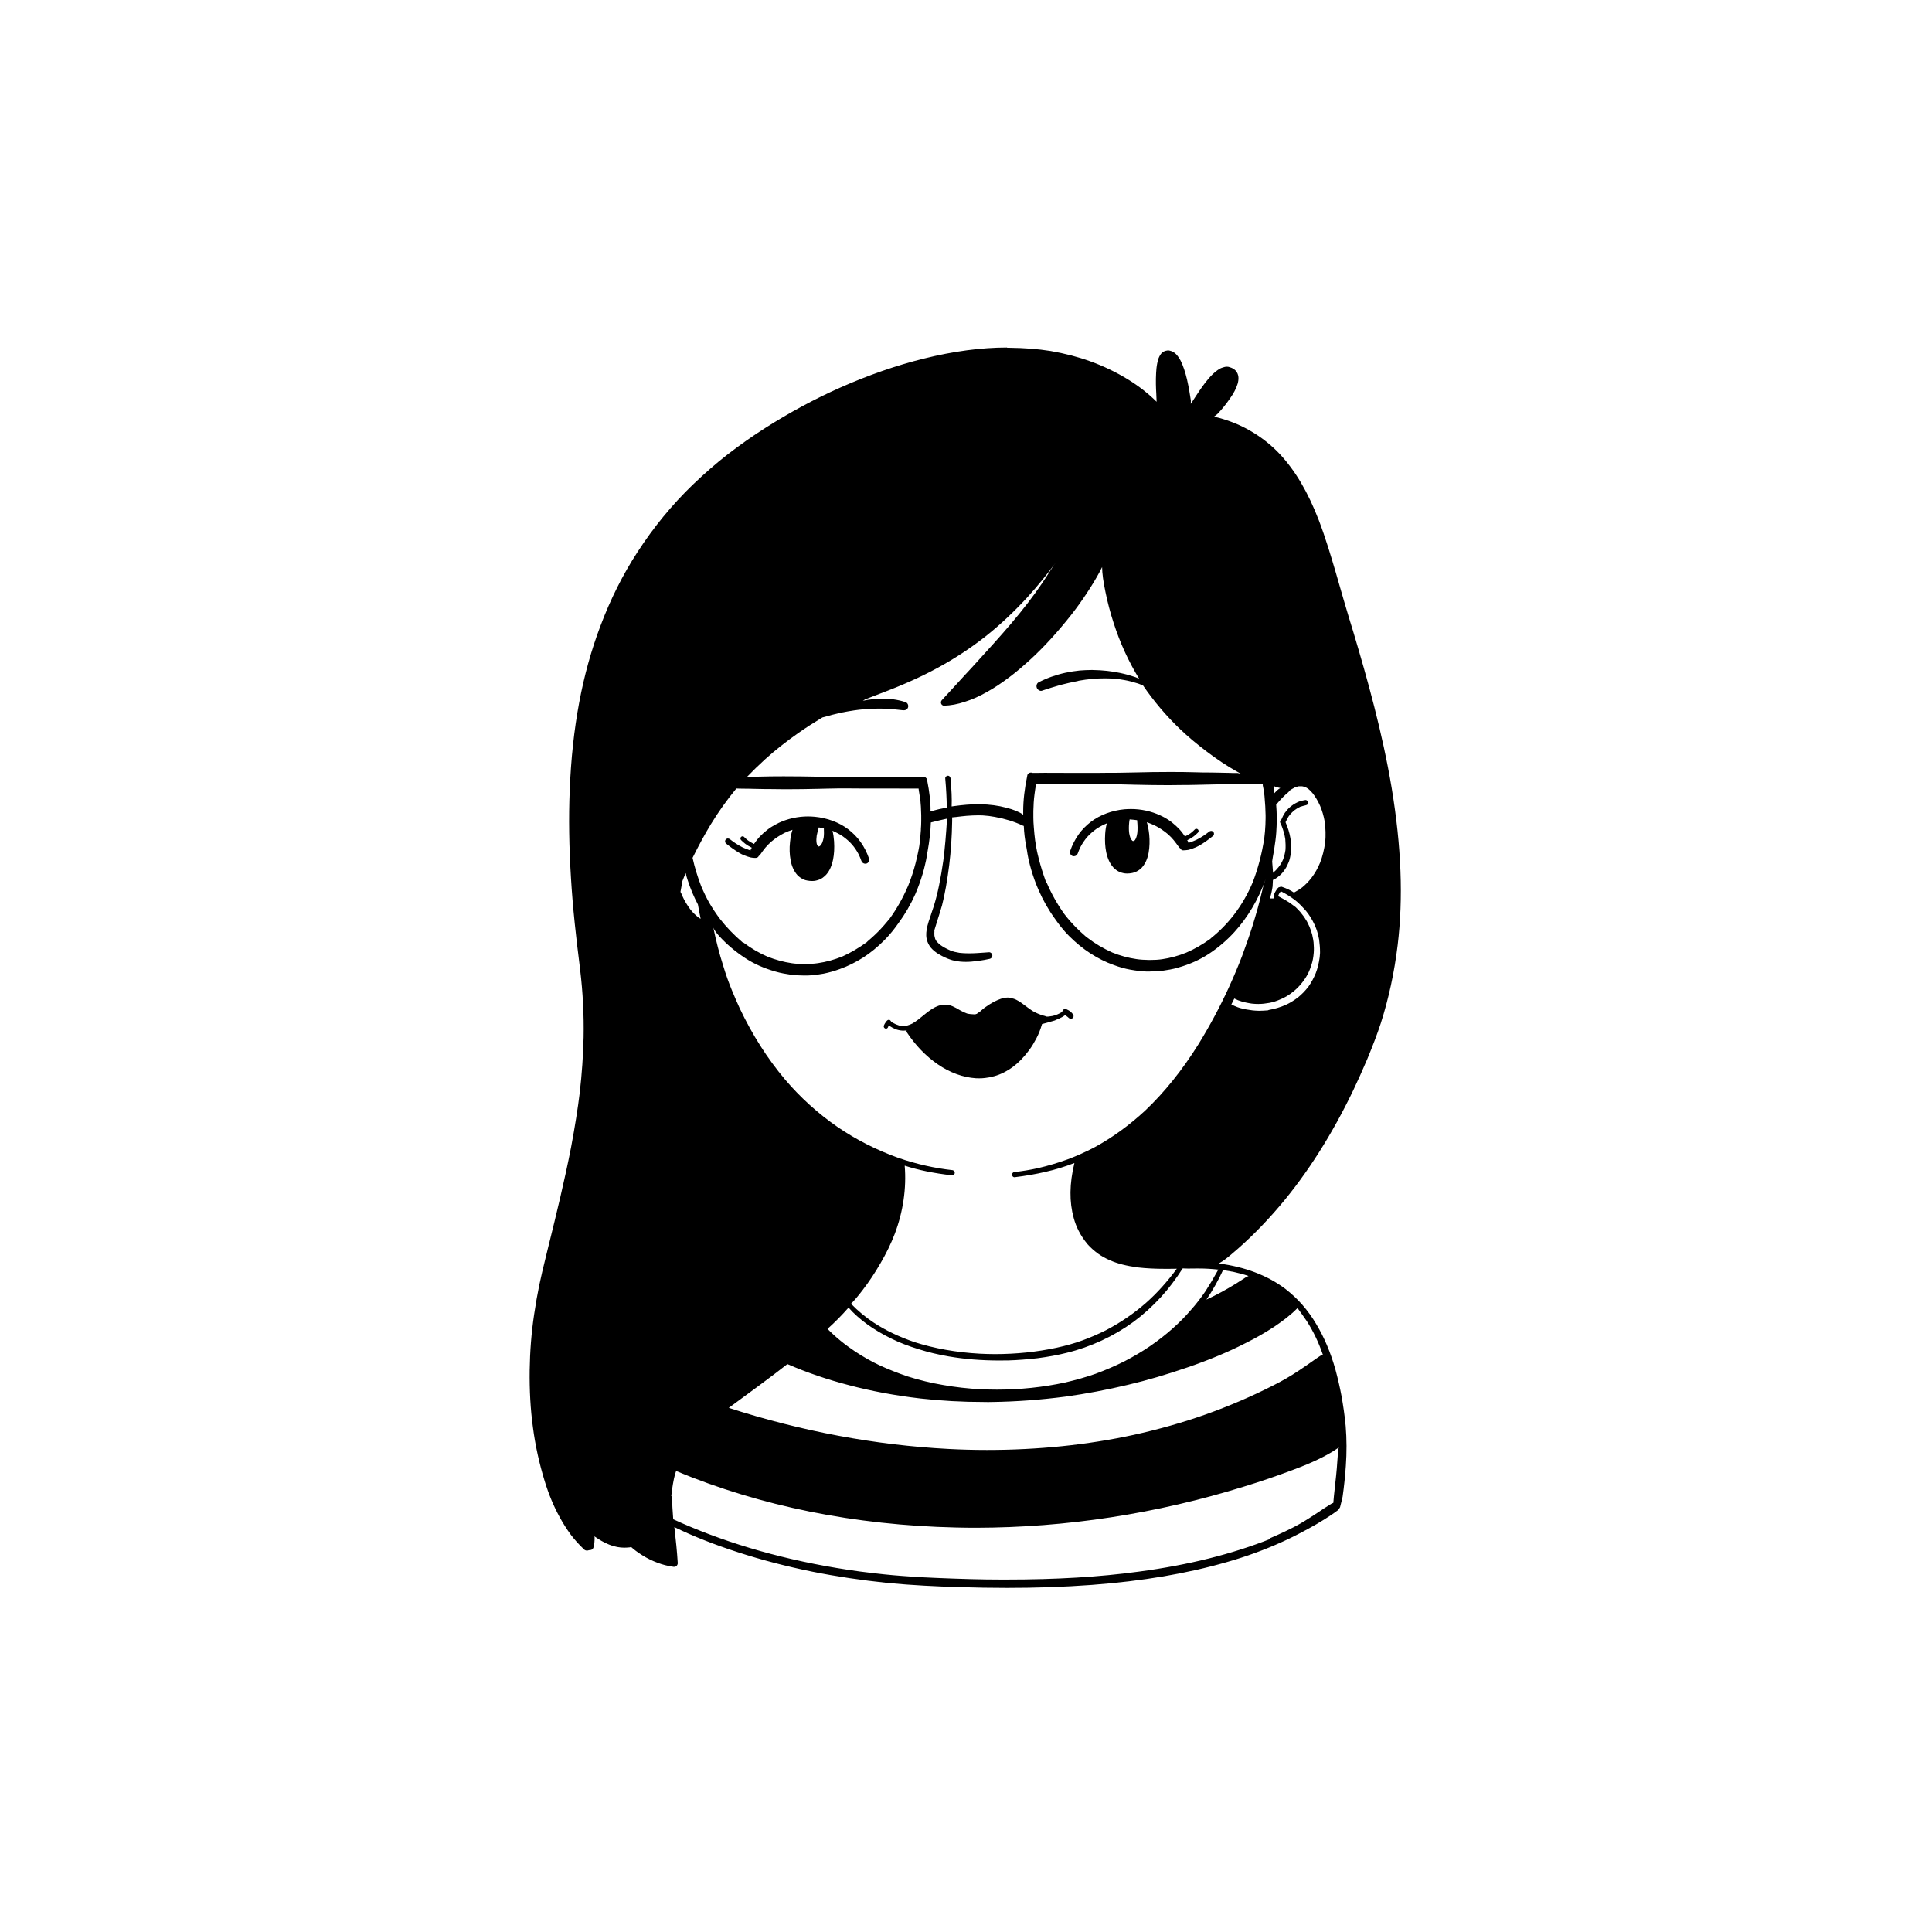 <?xml version="1.0" encoding="utf-8"?>
<!-- Generator: Adobe Illustrator 23.1.0, SVG Export Plug-In . SVG Version: 6.00 Build 0)  -->
<svg version="1.1" id="Capa_1" xmlns="http://www.w3.org/2000/svg" xmlns:xlink="http://www.w3.org/1999/xlink" x="0px" y="0px"
	 viewBox="0 0 226.77 226.77" style="enable-background:new 0 0 226.77 226.77;" xml:space="preserve">
<g>
	<path d="M118.29,117.09c-0.57,0-1.13,0.25-1.55,0.46c-0.38,0.19-0.77,0.44-1.16,0.72c-0.21,0.15-0.4,0.34-0.59,0.52l-0.12,0.11
		c-0.04,0.04-0.08,0.07-0.12,0.1c-0.19,0.05-0.28,0.06-0.39,0.06c-0.29-0.01-0.58-0.03-0.86-0.1c-0.3-0.11-0.58-0.25-0.83-0.39
		c-0.32-0.19-0.58-0.34-0.86-0.46c-0.28-0.12-0.58-0.19-0.86-0.19h-0.01c-0.2,0-0.36,0.02-0.53,0.06c-0.16,0.03-0.31,0.09-0.45,0.15
		c-0.25,0.1-0.49,0.25-0.69,0.38c-0.27,0.17-0.52,0.38-0.77,0.58l-0.12,0.1c-0.41,0.34-0.83,0.68-1.3,0.95
		c-0.19,0.1-0.38,0.17-0.59,0.23c-0.18,0.04-0.34,0.06-0.5,0.06c-0.19-0.01-0.34-0.04-0.48-0.07c-0.24-0.07-0.49-0.18-0.77-0.34
		l-0.11-0.06l0.01-0.01c-0.07-0.09-0.11-0.15-0.15-0.19c-0.04-0.04-0.1-0.06-0.16-0.06c-0.08,0-0.15,0.03-0.21,0.09
		c-0.07,0.07-0.13,0.15-0.19,0.24c-0.07,0.1-0.13,0.21-0.18,0.33c-0.06,0.13,0,0.29,0.13,0.35c0.03,0.02,0.07,0.03,0.11,0.03
		c0.1,0,0.19-0.06,0.23-0.15c0.03-0.08,0.06-0.15,0.11-0.22c0.27,0.18,0.52,0.32,0.77,0.42c0.25,0.1,0.53,0.16,0.83,0.18l0.12,0
		c0.12,0,0.25-0.01,0.37-0.03c-0.03,0.07-0.02,0.17,0.03,0.24c1.01,1.52,2.23,2.79,3.63,3.75c1.41,0.97,2.95,1.53,4.45,1.63
		c0.12,0.01,0.24,0.01,0.36,0.01c0.25,0,0.49-0.01,0.73-0.04c0.32-0.03,0.66-0.1,1.08-0.21c0.73-0.2,1.48-0.57,2.21-1.11
		c0.66-0.49,1.28-1.13,1.9-1.97c0.29-0.39,0.55-0.82,0.82-1.33c0.27-0.5,0.49-1.06,0.68-1.71c0.51-0.13,1.02-0.28,1.53-0.43
		c0.03-0.01,0.06-0.03,0.09-0.06c0.13-0.04,0.26-0.09,0.38-0.15c0.23-0.1,0.47-0.23,0.72-0.41l0.08,0.06
		c0.13,0.09,0.25,0.19,0.36,0.29c0.05,0.05,0.13,0.08,0.21,0.08c0.07,0,0.14-0.02,0.2-0.06c0.07-0.05,0.12-0.13,0.13-0.21
		c0.01-0.07,0-0.18-0.05-0.25l-0.12-0.12l0.01-0.01c-0.06-0.06-0.12-0.12-0.18-0.17c-0.14-0.13-0.33-0.22-0.5-0.3
		c-0.05-0.02-0.1-0.03-0.14-0.03c-0.13,0-0.25,0.08-0.31,0.2c-0.02,0.05-0.03,0.09-0.03,0.14l-0.11,0.06
		c-0.21,0.12-0.33,0.18-0.47,0.24c-0.18,0.08-0.37,0.13-0.56,0.18c-0.17,0.03-0.32,0.05-0.47,0.07c-0.07,0.01-0.14,0.01-0.21,0.01
		c-0.12-0.04-0.19-0.07-0.27-0.09c-0.05-0.01-0.11-0.02-0.16-0.04c-0.44-0.13-0.85-0.31-1.25-0.54c-0.29-0.19-0.57-0.4-0.85-0.61
		c-0.14-0.11-0.28-0.21-0.42-0.31c-0.2-0.15-0.42-0.28-0.64-0.39c-0.2-0.1-0.43-0.17-0.7-0.2
		C118.44,117.09,118.37,117.09,118.29,117.09"/>
	<path d="M116.15,118.22c-0.91,0.52-1.82,1.04-2.72,1.59c-0.12,0.07-0.14,0.23-0.07,0.35c0.08,0.11,0.23,0.14,0.35,0.07
		c0.89-0.55,1.81-1.07,2.71-1.59c0.12-0.07,0.14-0.24,0.07-0.34c-0.05-0.07-0.12-0.11-0.2-0.11
		C116.24,118.18,116.19,118.19,116.15,118.22"/>
	<path d="M116.36,117.96c-0.52,0.27-1.02,0.57-1.5,0.9c-0.54,0.35-1.07,0.71-1.62,1.05c-0.12,0.07-0.15,0.24-0.07,0.35
		c0.08,0.12,0.23,0.14,0.35,0.07c0.5-0.3,0.98-0.63,1.47-0.95c0.54-0.36,1.08-0.7,1.65-0.99c0.06-0.03,0.09-0.1,0.11-0.16
		c0.02-0.06,0-0.13-0.03-0.19c-0.04-0.05-0.09-0.09-0.16-0.1c-0.02,0-0.03-0.01-0.05-0.01C116.45,117.92,116.4,117.93,116.36,117.96
		"/>
	<path d="M116.39,118.04c-0.55,0.27-1.07,0.57-1.59,0.9c-0.52,0.33-1.02,0.67-1.53,1.01c-0.11,0.07-0.14,0.23-0.07,0.34
		c0.08,0.11,0.23,0.15,0.35,0.07c0.51-0.34,1.01-0.68,1.53-1.01c0.51-0.33,1.04-0.63,1.59-0.9c0.06-0.03,0.09-0.1,0.11-0.16
		c0.02-0.06,0-0.13-0.03-0.19c-0.04-0.05-0.09-0.09-0.16-0.11c-0.02,0-0.03,0-0.04,0C116.48,118,116.44,118.02,116.39,118.04"/>
	<path d="M132.76,94.96c-0.26,0-0.52,0.01-0.78,0.03c-1.46,0.14-2.84,0.65-3.92,1.46c-0.56,0.43-1.05,0.92-1.45,1.48
		c-0.42,0.59-0.75,1.24-1,1.95c-0.08,0.24,0.05,0.52,0.29,0.6c0.05,0.02,0.1,0.02,0.15,0.02c0.2,0,0.38-0.13,0.45-0.32
		c0.09-0.26,0.2-0.51,0.32-0.76c0.23-0.44,0.49-0.82,0.78-1.16c0.31-0.35,0.67-0.66,1.08-0.96c0.4-0.27,0.81-0.48,1.24-0.66
		c-0.11,0.38-0.17,0.8-0.2,1.24c-0.05,0.79-0.01,1.49,0.12,2.14c0.16,0.76,0.44,1.36,0.83,1.79c0.12,0.13,0.25,0.24,0.39,0.34
		c0.13,0.09,0.25,0.15,0.36,0.2c0.3,0.12,0.58,0.18,0.86,0.18c0.21,0,0.41-0.02,0.61-0.06c0.12-0.03,0.28-0.07,0.42-0.13
		c0.31-0.15,0.55-0.32,0.74-0.53c0.38-0.44,0.65-1.03,0.77-1.72c0.12-0.68,0.14-1.4,0.07-2.13c-0.06-0.57-0.15-1.03-0.28-1.45
		c0.3,0.11,0.61,0.23,0.91,0.37c0.56,0.28,1.09,0.63,1.56,1.03c0.28,0.25,0.5,0.48,0.68,0.7c0.21,0.25,0.39,0.51,0.58,0.77
		c0.09,0.13,0.14,0.17,0.21,0.21c0.05,0.11,0.16,0.22,0.31,0.22c0.24-0.01,0.42-0.02,0.6-0.05c0.14-0.04,0.28-0.07,0.42-0.12
		c0.35-0.12,0.64-0.25,0.91-0.4c0.6-0.35,1.14-0.76,1.59-1.12c0.07-0.05,0.11-0.13,0.11-0.22c0.01-0.1-0.02-0.19-0.08-0.26
		c-0.07-0.07-0.15-0.11-0.25-0.11c-0.08,0-0.17,0.03-0.23,0.08c-0.2,0.16-0.4,0.31-0.61,0.45c-0.31,0.2-0.58,0.37-0.86,0.5
		c-0.24,0.11-0.48,0.21-0.73,0.3l-0.24,0.07c0-0.05-0.01-0.12-0.05-0.17l-0.09-0.14c0.12-0.06,0.24-0.11,0.35-0.18
		c0.17-0.1,0.31-0.19,0.44-0.29c0.16-0.13,0.31-0.26,0.46-0.41c0.09-0.09,0.13-0.25,0.02-0.37c-0.05-0.06-0.12-0.09-0.2-0.09
		c-0.07,0-0.13,0.02-0.17,0.07c-0.11,0.11-0.22,0.22-0.34,0.32c-0.06,0.05-0.13,0.1-0.19,0.15c-0.17,0.11-0.34,0.22-0.52,0.3
		l-0.13,0.06l0.01-0.01c-0.1-0.15-0.21-0.3-0.32-0.45c-0.25-0.32-0.5-0.58-0.76-0.81c-0.32-0.29-0.6-0.52-0.91-0.71
		c-0.29-0.19-0.6-0.36-0.92-0.5C135.13,95.22,133.95,94.96,132.76,94.96 M132.54,97.8L132.54,97.8c-0.05-0.38-0.05-0.79,0-1.29
		c0.02-0.11,0.03-0.22,0.05-0.33c0.29,0.02,0.58,0.05,0.88,0.09c0.06,0.63,0.07,1.09,0.02,1.52c-0.03,0.22-0.08,0.42-0.15,0.6
		c-0.04,0.07-0.07,0.14-0.12,0.21l-0.08,0.08l-0.13,0.04l-0.08-0.02l-0.02-0.02c-0.03-0.03-0.06-0.06-0.09-0.1
		c-0.06-0.08-0.1-0.16-0.14-0.24C132.62,98.18,132.57,97.99,132.54,97.8"/>
	<path d="M94.85,95.83c-1.19,0-2.38,0.26-3.43,0.75c-0.31,0.15-0.62,0.32-0.92,0.51c-0.31,0.2-0.59,0.43-0.91,0.71
		c-0.26,0.23-0.51,0.49-0.76,0.81c-0.11,0.15-0.22,0.29-0.33,0.45l-0.12-0.05l0-0.01c-0.18-0.09-0.35-0.19-0.51-0.3l-0.2-0.15
		c-0.12-0.1-0.23-0.21-0.34-0.32c-0.04-0.04-0.1-0.07-0.16-0.07c-0.08,0-0.15,0.03-0.2,0.09c-0.11,0.11-0.07,0.27,0.02,0.36
		c0.15,0.15,0.3,0.28,0.46,0.41c0.13,0.1,0.27,0.19,0.4,0.27c0.15,0.09,0.27,0.15,0.39,0.21l-0.08,0.14l-0.01,0
		c-0.03,0.06-0.05,0.12-0.06,0.18l-0.18-0.06c-0.29-0.1-0.53-0.2-0.77-0.31c-0.28-0.14-0.55-0.3-0.81-0.47
		c-0.25-0.17-0.46-0.32-0.66-0.48c-0.07-0.05-0.15-0.08-0.23-0.08c-0.1,0-0.18,0.04-0.25,0.11c-0.06,0.07-0.09,0.16-0.08,0.26
		c0.01,0.09,0.05,0.17,0.11,0.22c0.45,0.36,0.99,0.77,1.59,1.12c0.27,0.16,0.57,0.29,0.91,0.4c0.14,0.05,0.28,0.08,0.42,0.12
		c0.18,0.04,0.36,0.05,0.54,0.05h0.01c0.2,0,0.32-0.11,0.37-0.23c0.06-0.04,0.12-0.08,0.15-0.13c0.24-0.34,0.42-0.6,0.63-0.85
		c0.21-0.25,0.45-0.48,0.69-0.7c0.48-0.4,1-0.75,1.56-1.03c0.3-0.14,0.61-0.26,0.93-0.36c-0.14,0.41-0.23,0.87-0.29,1.44
		c-0.08,0.73-0.06,1.45,0.07,2.13c0.12,0.69,0.39,1.28,0.77,1.72c0.19,0.21,0.43,0.38,0.74,0.53c0.14,0.07,0.3,0.11,0.42,0.13
		c0.2,0.04,0.4,0.06,0.61,0.06c0.28,0,0.56-0.06,0.86-0.18c0.11-0.05,0.24-0.11,0.36-0.2c0.14-0.1,0.27-0.22,0.39-0.34
		c0.4-0.43,0.67-1.03,0.83-1.79c0.13-0.65,0.17-1.35,0.12-2.14c-0.03-0.45-0.09-0.87-0.19-1.25c0.43,0.19,0.85,0.41,1.22,0.66
		c0.41,0.29,0.77,0.61,1.08,0.96c0.3,0.35,0.56,0.73,0.78,1.16l0,0c0.12,0.25,0.23,0.51,0.32,0.77c0.07,0.19,0.25,0.32,0.45,0.32
		c0.05,0,0.1-0.01,0.15-0.02c0.24-0.08,0.37-0.36,0.29-0.6c-0.25-0.71-0.58-1.37-1-1.95c-0.4-0.56-0.89-1.05-1.45-1.48
		c-1.07-0.81-2.46-1.32-3.91-1.46C95.37,95.85,95.11,95.83,94.85,95.83 M95.84,98.89L95.84,98.89c-0.03-0.23-0.02-0.48,0.02-0.79
		c0.06-0.32,0.14-0.63,0.25-0.98c0.19,0.03,0.39,0.07,0.59,0.11c0.02,0.4,0.02,0.75-0.02,1.06l0.01,0l-0.01,0l-0.01,0.06
		c-0.03,0.15-0.08,0.35-0.15,0.54c-0.05,0.11-0.1,0.2-0.16,0.29c-0.04,0.05-0.08,0.08-0.12,0.12l-0.13,0.07v-0.01l-0.14-0.08l0.01,0
		c-0.03-0.05-0.05-0.09-0.08-0.14C95.87,99.06,95.85,98.98,95.84,98.89"/>
	<path d="M118.21,40.79c-3.03,0-6.32,0.44-9.77,1.3c-3.21,0.79-6.52,1.94-9.85,3.42c-2.95,1.31-5.88,2.89-8.73,4.7
		c-1.56,0.99-3.06,2.05-4.47,3.14c-1.33,1.03-2.66,2.19-4.07,3.54c-2.43,2.34-4.61,5-6.49,7.9c-1.72,2.64-3.18,5.55-4.35,8.67
		c-2.14,5.63-3.32,11.95-3.61,19.32c-0.13,3.2-0.08,6.57,0.15,10.3c0.1,1.63,0.24,3.37,0.44,5.3c0.16,1.58,0.35,3.16,0.55,4.74
		l0.09,0.76c0.31,2.58,0.45,5.23,0.4,7.88c-0.05,2.1-0.2,4.28-0.45,6.47c-0.23,1.88-0.56,3.98-1.02,6.43
		c-0.76,3.91-1.73,7.86-2.59,11.35l-0.05,0.19l-0.37,1.52c-0.26,1.05-0.51,2.1-0.73,3.15c-0.21,1.02-0.41,2.14-0.6,3.43
		c-0.32,2.14-0.49,4.34-0.52,6.54c-0.03,2.32,0.09,4.57,0.38,6.67c0.27,2.11,0.74,4.25,1.39,6.36c0.47,1.54,1.06,2.95,1.75,4.2
		c0.38,0.7,0.82,1.4,1.31,2.07c0.42,0.55,0.91,1.11,1.56,1.73c0.09,0.09,0.22,0.13,0.34,0.13c0.08,0,0.16-0.02,0.23-0.05h0.01
		c0.19,0,0.27-0.04,0.34-0.07c0.1-0.07,0.17-0.18,0.2-0.32c0.04-0.19,0.07-0.36,0.09-0.54c0.03-0.21,0.02-0.43,0.02-0.65
		c0-0.04,0-0.09-0.01-0.13l0.06,0.14l0.17,0.11c0.4,0.28,0.81,0.51,1.24,0.7c0.31,0.15,0.69,0.28,1.2,0.39
		c0.27,0.05,0.54,0.08,0.82,0.08c0.22,0,0.45-0.02,0.68-0.04l0.11-0.06c0.35,0.33,0.81,0.66,1.33,0.99
		c0.57,0.36,1.17,0.65,1.79,0.88c0.55,0.21,1.18,0.38,1.91,0.48c0.15,0,0.25-0.04,0.34-0.13c0.08-0.1,0.13-0.21,0.12-0.32
		c-0.08-1.33-0.22-2.69-0.38-4.08l-0.02-0.14c2.23,1.09,4.75,2.08,7.48,2.96c2.74,0.89,5.68,1.66,8.74,2.28
		c2.79,0.56,5.75,1,8.82,1.32c2.9,0.28,5.85,0.41,8.09,0.48c2.19,0.07,4.2,0.1,5.96,0.1c3.38,0,6.63-0.11,9.91-0.35
		c5.98-0.45,11.16-1.33,15.85-2.68c2.29-0.65,4.46-1.45,6.47-2.36c0.95-0.42,1.95-0.93,3.16-1.59c0.61-0.33,1.21-0.68,1.8-1.05
		c0.42-0.26,1.04-0.66,1.61-1.09c0.11-0.11,0.11-0.11,0.11-0.13l0.14-0.22l0.17-0.68l0.13-0.55c0.18-1.26,0.3-2.48,0.38-3.63
		c0.11-1.54,0.11-3.12-0.02-4.68c-0.05-0.61-0.14-1.23-0.22-1.84c-0.08-0.56-0.17-1.13-0.27-1.68c-0.18-0.97-0.42-2.01-0.71-3.09
		c-0.57-2.03-1.34-3.83-2.27-5.37c-0.46-0.78-1-1.53-1.61-2.23c-0.59-0.68-1.26-1.3-1.98-1.86c-1.05-0.8-2.26-1.46-3.61-1.97
		c-1.27-0.48-2.65-0.82-4.22-1.03c0.55-0.3,1.06-0.72,1.54-1.13c1.92-1.61,3.82-3.52,5.64-5.66c3.24-3.82,6.13-8.39,8.61-13.56
		c0.52-1.09,1.05-2.27,1.63-3.63c0.64-1.55,1.17-2.93,1.59-4.21c0.92-2.87,1.59-5.95,1.98-9.16c0.67-5.53,0.44-11.57-0.7-18.46
		c-1.08-6.48-2.88-12.89-4.5-18.31l-0.39-1.27l-0.1-0.33c-0.21-0.69-0.42-1.39-0.62-2.09c-0.2-0.68-0.39-1.36-0.59-2.04l-0.33-1.15
		c-0.59-2.01-1.23-4.16-2.02-6.23c-1.28-3.31-2.73-5.77-4.55-7.74c-1.03-1.1-2.23-2.04-3.56-2.8c-1.23-0.71-2.63-1.26-4.19-1.63
		l0.39-0.3c0.52-0.54,1-1.13,1.44-1.77c0.46-0.64,0.77-1.22,0.94-1.79c0.08-0.28,0.11-0.54,0.09-0.79
		c-0.01-0.14-0.05-0.27-0.11-0.42c-0.05-0.11-0.12-0.21-0.22-0.33c-0.07-0.08-0.17-0.15-0.21-0.18c-0.2-0.13-0.36-0.18-0.48-0.22
		c-0.11-0.04-0.22-0.06-0.34-0.06c-0.14,0-0.29,0.03-0.46,0.09c-0.31,0.08-0.57,0.27-0.79,0.44c-0.27,0.21-0.54,0.46-0.86,0.83
		c-0.59,0.68-1.07,1.41-1.52,2.09l-0.3,0.46l-0.3,0.46l0.01-0.39c-0.11-0.74-0.25-1.6-0.45-2.47c-0.21-0.88-0.44-1.58-0.74-2.19
		c-0.15-0.29-0.33-0.56-0.55-0.79c-0.21-0.21-0.46-0.35-0.7-0.4c-0.09-0.03-0.18-0.04-0.26-0.04c-0.2,0.02-0.32,0.06-0.48,0.13
		c-0.09,0.05-0.19,0.12-0.29,0.23c-0.1,0.12-0.17,0.23-0.22,0.34c-0.14,0.26-0.21,0.56-0.26,0.82c-0.08,0.39-0.11,0.79-0.13,1.13
		c-0.05,0.89-0.02,1.8,0.02,2.41l0.02,0.49l0.02,0.48c-0.96-0.96-2.09-1.84-3.34-2.61c-1.4-0.86-2.89-1.58-4.45-2.14
		c-1.43-0.52-2.99-0.92-4.65-1.21c-1.52-0.24-3.06-0.36-4.87-0.38H118.21z M101.55,82.09c0.56-0.22,1.12-0.43,1.68-0.65
		c1.46-0.55,2.58-1.01,3.52-1.43c1.16-0.51,2.25-1.05,3.23-1.58c2.02-1.09,3.94-2.35,5.72-3.75c1.69-1.34,3.34-2.89,4.91-4.6
		c1.17-1.29,2.29-2.66,3.42-4.19l-0.35,0.47l-0.25,0.39c-0.38,0.59-0.75,1.17-1.13,1.73c-1.01,1.49-2.16,2.99-3.61,4.7
		c-1.38,1.62-2.72,3.09-3.98,4.47l-0.7,0.77l-0.38,0.41l-0.27,0.29l-0.67,0.73c-0.36,0.39-0.71,0.77-1.06,1.16l-1.07,1.16
		c-0.1,0.1-0.13,0.23-0.11,0.36c0.03,0.16,0.18,0.3,0.34,0.3c0.79-0.02,1.61-0.17,2.5-0.47c0.83-0.26,1.68-0.64,2.59-1.16
		c0.82-0.45,1.67-1.02,2.61-1.73c0.77-0.57,1.61-1.29,2.57-2.17c1.54-1.43,3.09-3.13,4.61-5.05c0.68-0.86,1.31-1.74,1.88-2.61
		c0.58-0.87,1.06-1.67,1.48-2.44c0.11-0.21,0.22-0.43,0.33-0.64c0.01,0.76,0.14,1.71,0.39,2.9c0.25,1.25,0.58,2.48,0.96,3.65
		c0.75,2.34,1.77,4.57,3.04,6.63c-0.17-0.15-0.41-0.24-0.67-0.32c-0.44-0.15-0.93-0.29-1.64-0.44c-0.95-0.2-1.99-0.32-3.17-0.34
		h-0.22c-0.44,0-0.88,0.03-1.32,0.06c-0.53,0.05-1.07,0.14-1.66,0.26c-1.14,0.25-2.21,0.63-3.17,1.13
		c-0.21,0.11-0.29,0.41-0.21,0.62c0.07,0.22,0.28,0.38,0.51,0.38c0.05,0,0.11-0.01,0.16-0.04c0.7-0.23,1.39-0.45,2.1-0.65
		c0.66-0.17,1.3-0.32,2.03-0.46l0.13-0.04c1.06-0.19,2.07-0.28,3.1-0.28c0.27,0,0.55,0.01,0.82,0.02c0.47,0.02,0.96,0.09,1.43,0.18
		c0.48,0.08,1.02,0.22,1.62,0.41c0.19,0.07,0.38,0.14,0.57,0.22c1.26,1.84,2.71,3.56,4.33,5.11c0.94,0.9,1.98,1.77,3.16,2.66
		c1.2,0.91,2.33,1.66,3.46,2.3c0.19,0.11,0.38,0.21,0.56,0.31l-0.4-0.1h-0.29h-0.19h-0.13c-0.14,0-0.19-0.01-0.25-0.01
		c-0.66-0.01-1.32-0.03-1.97-0.04l-0.9-0.01l-0.38,0c-0.25,0-0.5-0.01-0.75-0.02c-1-0.03-2-0.04-3.01-0.04
		c-1.43,0-2.87,0.02-4.31,0.06c-0.75,0.02-1.5,0.03-2.25,0.04h-0.54l-0.55,0l-1.05,0.01l-1.74,0l-0.89,0l-3.22-0.01h-0.32
		l-0.93,0.01h-0.42c-0.12-0.04-0.14-0.04-0.18-0.04c-0.18,0-0.39,0.13-0.42,0.34c-0.32,1.54-0.48,2.92-0.48,4.19v0.42
		c-0.47-0.34-1.14-0.61-2.01-0.83c-0.93-0.25-1.93-0.38-3.04-0.4c-0.11,0-0.22,0-0.33,0c-0.77,0-1.67,0.07-2.76,0.22l-0.13,0.02
		l-0.13,0.02c0.04-0.88-0.01-1.96-0.13-3.3c-0.01-0.16-0.13-0.31-0.32-0.31c-0.07,0-0.15,0.04-0.23,0.11
		c-0.06,0.06-0.08,0.14-0.07,0.21c0.11,1.23,0.17,2.39,0.18,3.45c-0.56,0.06-1.2,0.21-1.91,0.43c0.03-1.01-0.11-2.24-0.41-3.75
		c-0.05-0.21-0.26-0.33-0.44-0.33c-0.03,0-0.07,0.01-0.11,0.03l-0.49,0.02l-0.93-0.01h-0.32l-3.22,0.01l-0.88,0l-1.74,0l-1.05-0.01
		l-0.54,0h-0.55c-0.75-0.01-1.5-0.03-2.25-0.04c-1.44-0.03-2.88-0.05-4.31-0.05c-1,0-2.01,0.01-3.01,0.04
		c-0.28,0.01-0.52,0.02-0.75,0.02l-0.37,0l-0.16,0c0.68-0.71,1.4-1.41,2.13-2.07c1.16-1.05,2.44-2.06,3.91-3.09
		c0.87-0.61,1.79-1.2,2.72-1.76l0.13-0.07l0,0.01c0.76-0.22,1.51-0.41,2.23-0.57c1.06-0.2,1.89-0.33,2.6-0.38
		c0.49-0.05,1.04-0.08,1.74-0.08c0.36,0,0.71,0.01,1.07,0.03c0.6,0.04,1.2,0.1,1.8,0.17c0.21,0,0.3-0.04,0.38-0.09
		c0.11-0.08,0.18-0.19,0.2-0.32c0.02-0.13-0.01-0.27-0.09-0.38c-0.07-0.1-0.17-0.16-0.3-0.19c-0.39-0.13-0.83-0.23-1.32-0.3
		c-0.42-0.05-0.83-0.08-1.23-0.08c-0.09,0-0.17,0-0.25,0c-0.66,0.01-1.32,0.08-2.13,0.24L101.55,82.09z M133.37,112.57
		c-0.96-0.14-1.91-0.4-2.82-0.77c-1.06-0.48-2.02-1.04-2.91-1.73l-0.11-0.07c-0.42-0.36-1.02-0.91-1.55-1.47
		c-0.27-0.29-0.53-0.58-0.77-0.88l-0.29-0.37c-0.81-1.13-1.5-2.36-2.06-3.66l-0.08-0.08c-0.39-1.09-0.64-1.91-0.83-2.65
		c-0.05-0.2-0.1-0.4-0.15-0.61l-0.03-0.13l-0.03-0.13l-0.04-0.19l-0.03-0.18c-0.04-0.16-0.07-0.3-0.09-0.45l-0.01-0.11l-0.03-0.19
		l-0.04-0.25c-0.07-0.5-0.11-1-0.15-1.5l-0.01-0.13c-0.03-0.35-0.05-0.7-0.05-1.05c-0.01-0.56,0-1.03,0.03-1.5
		c0-0.13,0-0.19,0.01-0.25c0.02-0.38,0.06-0.7,0.1-1.02c0.04-0.24,0.06-0.41,0.08-0.57l0.05-0.31l0.05-0.32
		c0.48,0.06,0.99,0.06,1.48,0.06l1.64-0.01l1.63,0l0.53,0l1.58,0l1.58,0.01c0.27,0,0.54,0,0.81,0c0.53,0.01,1.07,0.01,1.6,0.03
		l0.79,0.02c1.27,0.03,2.54,0.05,3.8,0.05h0.2c0.61,0,1.21-0.01,1.82-0.02l0.49,0l0.98-0.02l0.86-0.02l0.86-0.02l0.45-0.01
		l0.36-0.01c0.49-0.01,0.99-0.02,1.48-0.02c0.2,0,0.39,0,0.58-0.01l0.36,0c0.24,0.01,0.48,0.02,0.72,0.02c0.5,0,1.01,0,1.52,0.01
		l0.22,0l0.27,0.01v0.12l0.1,0.5l0.04,0.25c0.02,0.16,0.04,0.33,0.06,0.49c0.08,0.88,0.12,1.59,0.13,2.26v0.13c0,0.08,0,0.15,0,0.22
		c0,0.51-0.03,1.03-0.07,1.55c-0.02,0.25-0.05,0.51-0.08,0.76c-0.27,1.8-0.72,3.55-1.36,5.21c-0.31,0.73-0.63,1.37-0.96,1.94
		c-0.37,0.65-0.78,1.26-1.25,1.88c-0.79,1.02-1.69,1.94-2.68,2.73l-0.09,0.09c-0.92,0.66-1.87,1.21-2.83,1.62
		c-0.92,0.37-1.87,0.63-2.84,0.77c-0.41,0.06-0.9,0.09-1.48,0.09C134.34,112.67,133.81,112.64,133.37,112.57 M149.49,92.25
		c0.21,0.12,0.51,0.19,0.79,0.25c-0.2,0.1-0.41,0.29-0.71,0.61C149.56,92.83,149.53,92.54,149.49,92.25 M151.22,92.9
		c0.28-0.2,0.51-0.35,0.74-0.46c0.16-0.07,0.32-0.11,0.48-0.15l0.15,0h0.13l0.11,0c0.13,0.02,0.22,0.04,0.32,0.07
		c0.15,0.07,0.28,0.14,0.42,0.24c0.2,0.16,0.37,0.34,0.53,0.54c0.3,0.39,0.58,0.85,0.85,1.45c0.24,0.57,0.42,1.17,0.54,1.85
		c0.11,0.83,0.13,1.61,0.06,2.41c-0.13,0.91-0.32,1.68-0.6,2.4c-0.27,0.66-0.6,1.24-1,1.77c-0.34,0.44-0.7,0.81-1.1,1.14
		c-0.28,0.21-0.59,0.4-0.97,0.61c-0.38-0.26-0.85-0.49-1.45-0.69c-0.3,0-0.44,0.14-0.46,0.27c-0.01,0.03-0.01,0.06-0.02,0.09
		c0.28,0.12,0.56,0.25,0.82,0.4c0.29,0.16,0.58,0.34,0.86,0.54c0.25,0.17,0.49,0.35,0.71,0.55c0.1,0.09,0.2,0.19,0.3,0.29
		c0.01,0.01,0.03,0.02,0.04,0.03c0.02,0.02,0.03,0.03,0.04,0.05c0.17,0.17,0.33,0.34,0.48,0.51l0.11,0.13
		c0.37,0.45,0.7,0.98,0.98,1.58l0.1,0.23l0.1,0.25c0.06,0.15,0.11,0.3,0.15,0.46l0.03,0.1l0.03,0.12l0.03,0.12
		c0.04,0.16,0.07,0.32,0.1,0.47c0.07,0.53,0.11,0.99,0.11,1.45v0.15l-0.02,0.23l-0.02,0.25c-0.05,0.36-0.11,0.7-0.2,1.05
		c-0.07,0.28-0.16,0.55-0.26,0.82c-0.22,0.54-0.5,1.07-0.85,1.57c-0.22,0.28-0.41,0.51-0.59,0.69c-0.19,0.2-0.41,0.39-0.62,0.57
		c-0.26,0.2-0.51,0.37-0.77,0.53c-0.22,0.14-0.45,0.25-0.68,0.36c-0.62,0.28-1.29,0.48-1.99,0.6l-0.13,0.05
		c-0.42,0.03-0.73,0.05-1.05,0.05c-0.18,0-0.31-0.01-0.43-0.02l-0.11-0.01l-0.22-0.02c-0.15-0.02-0.31-0.04-0.47-0.07l-0.13-0.02
		l-0.13-0.02l-0.19-0.04l-0.23-0.05c-0.24-0.05-0.42-0.11-0.59-0.17l-0.19-0.08l-0.13-0.05l-0.11-0.05l-0.3-0.14l0.27-0.54
		l0.08-0.16l0.14,0.07l0.15,0.06l0,0.01l0.16,0.07c0.16,0.06,0.32,0.11,0.48,0.16l0.1,0.03l0.1,0.01v0.01l0.13,0.03l0.13,0.03
		c0.14,0.03,0.28,0.06,0.42,0.08c0.08,0.01,0.17,0.02,0.26,0.04c0.27,0.03,0.51,0.04,0.76,0.04c0.42,0,0.85-0.05,1.29-0.13
		c0.43-0.08,0.86-0.22,1.28-0.41l0.14-0.06c0.21-0.09,0.42-0.2,0.62-0.32c0.25-0.15,0.52-0.33,0.77-0.54
		c0.31-0.25,0.62-0.55,0.91-0.9c0.3-0.36,0.57-0.75,0.8-1.19c0.18-0.36,0.32-0.74,0.43-1.1c0.13-0.4,0.21-0.84,0.25-1.36
		c0.03-0.37,0.02-0.77-0.02-1.23l-0.05-0.34c-0.11-0.72-0.35-1.39-0.7-2.05c-0.04-0.07-0.07-0.14-0.12-0.2
		c-0.21-0.36-0.45-0.68-0.71-0.99c-0.16-0.18-0.33-0.35-0.5-0.52c-0.01,0-0.02-0.01-0.02-0.02c-0.18-0.14-0.35-0.27-0.54-0.4
		c0.02,0.01,0.04,0.02,0.06,0.03c-0.5-0.34-1.02-0.64-1.55-0.91l-0.01,0l-0.1-0.01l0-0.01l-0.14,0.01v-0.01
		c-0.07,0.02-0.13,0.06-0.16,0.13c-0.02,0.04-0.03,0.09-0.03,0.14c-0.18,0-0.38,0.01-0.57,0.01c0.16-0.42,0.25-0.9,0.33-1.41
		c0.02-0.26,0.03-0.51,0.04-0.77c0.14-0.05,0.25-0.11,0.35-0.18c0.17-0.11,0.29-0.21,0.41-0.31c0.3-0.24,0.52-0.55,0.66-0.76
		c0.19-0.27,0.32-0.57,0.44-0.86c0.1-0.27,0.18-0.59,0.23-0.98c0.16-1.15-0.05-2.41-0.61-3.68c0.11-0.23,0.17-0.35,0.23-0.46
		c0.08-0.15,0.17-0.29,0.29-0.43c0.08-0.09,0.16-0.18,0.24-0.26c0.08-0.08,0.17-0.16,0.25-0.23c0.18-0.13,0.25-0.17,0.32-0.22
		c0.08-0.05,0.16-0.09,0.25-0.14c0.11-0.04,0.12-0.06,0.12-0.07l0.15-0.04l0.16-0.05c0.05-0.02,0.09-0.02,0.15-0.04
		c0.32-0.07,0.4-0.11,0.45-0.19c0.05-0.08,0.06-0.17,0.04-0.25c-0.03-0.08-0.08-0.14-0.15-0.18c-0.06-0.04-0.11-0.05-0.15-0.05
		c-0.42,0.07-0.7,0.14-0.96,0.27c-0.16,0.08-0.32,0.16-0.47,0.26c-0.1,0.07-0.2,0.14-0.3,0.22c-0.31,0.25-0.49,0.48-0.68,0.73
		c-0.19,0.27-0.32,0.56-0.42,0.8c-0.16,0.1-0.21,0.27-0.13,0.43c0.06,0.12,0.11,0.23,0.16,0.35c0.19,0.49,0.34,1,0.42,1.53
		c0.04,0.47,0.05,0.88,0.02,1.29c-0.04,0.23-0.07,0.41-0.12,0.6c-0.04,0.18-0.11,0.36-0.17,0.53c-0.07,0.14-0.13,0.29-0.21,0.42
		c-0.09,0.16-0.2,0.31-0.31,0.45c-0.21,0.26-0.41,0.47-0.65,0.67c0-0.02,0-0.09-0.01-0.19c-0.03-0.42-0.06-0.79-0.09-1.15
		c0.05-0.35,0.1-0.67,0.16-0.98l0.1-0.6c0.09-0.6,0.18-1.19,0.22-1.8c0.04-0.52,0.05-1.03,0.06-1.54v-0.16v-0.15
		c-0.01-0.5-0.03-0.96-0.07-1.43c0.52-0.63,0.99-1.11,1.47-1.5l0.06-0.08c0,0-0.01,0.01-0.01,0.02
		C151.22,92.89,151.21,92.9,151.22,92.9L151.22,92.9z M100.91,92.55l1.59,0l0.53,0l1.64,0l1.64,0.01c0.5,0,1,0,1.51,0l0.04,0.32
		l0.02,0.1l0.1,0.63l0.04,0.11l0.03,0.46l0.04,0.49c0.01,0.12,0.01,0.17,0.01,0.24c0.03,0.54,0.04,1.01,0.03,1.48
		c0,0.35-0.02,0.63-0.04,0.91l0,0.12l-0.01,0.12l-0.01,0.12c-0.03,0.5-0.08,1-0.15,1.5l-0.02,0.15l-0.05,0.28l-0.02,0.11
		c-0.04,0.21-0.06,0.33-0.09,0.43l-0.04,0.19l-0.04,0.2l-0.03,0.12l-0.03,0.13c-0.05,0.2-0.1,0.41-0.15,0.61
		c-0.21,0.82-0.5,1.71-0.87,2.63l-0.05,0.1c-0.58,1.34-1.28,2.57-2.08,3.68l-0.29,0.35c-0.24,0.3-0.5,0.58-0.75,0.86
		c-0.48,0.52-1,1-1.59,1.5l-0.07,0.08c-0.95,0.69-1.92,1.26-2.88,1.69c-0.95,0.38-1.89,0.64-2.86,0.78c-0.46,0.07-0.98,0.1-1.6,0.1
		c-0.58,0-1.07-0.03-1.46-0.09c-0.97-0.14-1.92-0.4-2.86-0.77c-0.98-0.42-1.93-0.98-2.81-1.64l-0.12-0.04
		c-1-0.85-1.9-1.78-2.66-2.76c-0.46-0.61-0.86-1.22-1.25-1.88c-0.31-0.55-0.63-1.2-0.96-1.98c-0.41-1.06-0.75-2.17-1-3.3
		c0.73-1.47,1.43-2.76,2.14-3.93c0.89-1.46,1.9-2.88,3-4.21l0.19,0.01l0.46,0.01l0.86,0.01l0.86,0.02l1.07,0.02l0.44,0
		c0.59,0.01,1.19,0.02,1.79,0.02h0.2c1.27,0,2.54-0.02,3.81-0.05l0.79-0.02c0.53-0.01,1.06-0.02,1.58-0.03c0.29,0,0.56,0,0.84,0
		L100.91,92.55z M110.05,107.96l0.16-0.5l0.08-0.26c0.1-0.31,0.19-0.62,0.28-0.93c0.17-0.65,0.29-1.25,0.46-2.16
		c0.15-0.86,0.27-1.66,0.38-2.53c0.2-1.63,0.32-3.34,0.35-5.2c0-0.14,0-0.29,0-0.44l0.44-0.04c0.44-0.05,0.86-0.11,1.26-0.14
		c0.5-0.04,0.97-0.06,1.44-0.06c0.15,0,0.29,0,0.44,0.01c0.49,0.03,0.98,0.09,1.45,0.18c1.2,0.22,2.27,0.55,3.27,1.02l0.11,0.04
		c0.03,0.79,0.13,1.61,0.29,2.42l0.09,0.51c0.01,0.09,0.02,0.18,0.04,0.27l0.03,0.18l0.03,0.15l0.05,0.26l0.06,0.27
		c0.08,0.35,0.17,0.7,0.27,1.04c0.25,0.86,0.54,1.67,0.87,2.41c0.52,1.2,1.18,2.36,1.96,3.43c0.21,0.3,0.43,0.6,0.66,0.89
		c0.33,0.41,0.64,0.76,0.95,1.07c0.8,0.8,1.64,1.49,2.51,2.05c0.88,0.57,1.81,1.04,2.75,1.37c0.67,0.25,1.3,0.43,1.92,0.54
		c0.73,0.13,1.33,0.2,1.87,0.22c0.14,0,0.28,0,0.43,0c0.49,0,1-0.03,1.58-0.1c0.45-0.07,1.12-0.16,1.76-0.36
		c1.32-0.37,2.53-0.91,3.6-1.61c1.11-0.73,2.11-1.59,2.98-2.54c1.59-1.74,2.86-3.89,3.68-6.22l-0.26,0.76l-0.17,0.71
		c-0.28,1.21-0.65,2.54-1.12,4.05c-0.37,1.17-0.79,2.36-1.22,3.52c-0.44,1.15-0.95,2.36-1.57,3.72c-1.02,2.22-2.21,4.44-3.53,6.59
		c-1.94,3.1-4,5.65-6.26,7.8c-1.89,1.75-3.91,3.21-5.98,4.33c-1.03,0.54-2.11,1.02-3.1,1.39c-1.13,0.41-2.32,0.77-3.54,1.05
		c-0.91,0.2-1.83,0.35-2.75,0.45c-0.17,0.03-0.28,0.17-0.26,0.33c0.01,0.16,0.14,0.28,0.28,0.28c1.31-0.16,2.53-0.37,3.63-0.63
		c1.12-0.25,2.27-0.6,3.41-1.04c-0.59,2.44-0.61,4.55-0.08,6.46c0.14,0.52,0.34,1.04,0.6,1.54c0.26,0.51,0.6,1.02,1.02,1.53
		c0.35,0.39,0.76,0.76,1.21,1.09c0.4,0.29,0.86,0.55,1.45,0.81c0.87,0.38,1.91,0.65,3.28,0.83c0.97,0.11,2,0.16,3.16,0.16h0.42
		c0.32,0,0.64,0,0.96-0.01c-1.1,1.49-2.3,2.84-3.59,3.98c-1.41,1.25-3.06,2.37-4.75,3.25c-0.92,0.46-1.85,0.86-2.76,1.19
		c-0.93,0.34-1.91,0.61-3,0.85c-2.33,0.5-4.77,0.75-7.25,0.75c-0.6,0-1.2-0.02-1.8-0.05c-2.74-0.15-5.31-0.61-7.65-1.36
		c-1.78-0.61-3.39-1.37-4.78-2.29c-0.93-0.61-1.86-1.38-2.66-2.21c0.38-0.38,0.82-0.89,1.38-1.63c0.74-0.96,1.43-2,2.11-3.18
		c0.64-1.1,1.2-2.24,1.64-3.39c0.99-2.61,1.39-5.38,1.17-8.01c1.61,0.52,3.42,0.89,5.52,1.13c0.19,0,0.32-0.09,0.35-0.23
		c0.02-0.09-0.01-0.18-0.06-0.25c-0.04-0.06-0.11-0.1-0.18-0.12c-2.11-0.23-4.24-0.71-6.34-1.43c-2.56-0.92-4.98-2.14-7.17-3.64
		c-2.29-1.58-4.37-3.46-6.17-5.58c-2.04-2.42-3.83-5.22-5.31-8.34c-0.32-0.7-0.63-1.41-0.92-2.12c-0.38-0.91-0.72-1.87-1.04-2.94
		c-0.44-1.37-0.81-2.81-1.14-4.41c0.13,0.32,0.37,0.63,0.7,1c0.88,0.96,1.89,1.81,3,2.54c1.05,0.7,2.26,1.23,3.6,1.61
		c0.61,0.18,1.23,0.28,1.77,0.36c0.58,0.07,1.09,0.1,1.57,0.1c0.14,0,0.28,0,0.42,0c0.54-0.02,1.14-0.09,1.89-0.22
		c0.63-0.13,1.25-0.3,1.9-0.54c0.93-0.33,1.86-0.79,2.77-1.37c0.83-0.54,1.67-1.22,2.49-2.05c0.34-0.34,0.65-0.7,0.95-1.07
		c0.23-0.29,0.45-0.59,0.67-0.9c0.76-1.03,1.43-2.18,1.98-3.41c0.32-0.74,0.61-1.55,0.87-2.41c0.1-0.34,0.19-0.69,0.27-1.04
		l0.06-0.27l0.06-0.26l0.02-0.13c0.03-0.16,0.07-0.31,0.09-0.47l0.03-0.23l0.04-0.22c0.21-1.16,0.34-2.26,0.38-3.37
		c0.72-0.18,1.33-0.33,1.9-0.45c-0.11,1.82-0.25,3.48-0.44,4.94c-0.14,0.99-0.31,1.98-0.49,2.86c-0.18,0.89-0.38,1.68-0.63,2.49
		c-0.09,0.29-0.19,0.57-0.29,0.86l-0.04,0.13l-0.07,0.21c-0.07,0.21-0.14,0.42-0.21,0.63c-0.2,0.65-0.29,1.15-0.27,1.62
		c0.02,0.5,0.21,0.98,0.53,1.39c0.5,0.6,1.23,0.96,1.73,1.19c0.17,0.08,0.36,0.15,0.53,0.21c0.18,0.07,0.36,0.11,0.55,0.15
		c0.42,0.09,0.84,0.13,1.31,0.13c0.42,0,0.81-0.03,1.5-0.12c0.44-0.06,0.88-0.14,1.32-0.24c0.16-0.04,0.29-0.21,0.29-0.38
		c0-0.2-0.18-0.39-0.38-0.39l-0.53,0.04c-0.61,0.04-1.21,0.09-1.82,0.09c-0.43,0-0.79-0.02-1.13-0.06
		c-0.18-0.03-0.36-0.07-0.55-0.11c-0.2-0.04-0.39-0.12-0.55-0.18c-0.47-0.21-0.84-0.41-1.15-0.64c-0.16-0.13-0.3-0.26-0.43-0.41
		c-0.06-0.07-0.12-0.18-0.17-0.3c-0.03-0.11-0.06-0.23-0.09-0.36c-0.02-0.17-0.01-0.36,0-0.55l-0.02-0.11c0,0,0.01,0.02,0.01,0.02
		C109.81,108.75,109.93,108.33,110.05,107.96 M82,107.7c-0.34-0.26-0.65-0.56-0.95-0.93c-0.39-0.51-0.72-1.07-0.98-1.65
		c-0.04-0.1-0.09-0.2-0.12-0.3c-0.03-0.06-0.05-0.09-0.08-0.13c0.08-0.41,0.15-0.83,0.23-1.28c0.14-0.36,0.26-0.65,0.39-0.93
		c0.04,0.23,0.11,0.49,0.22,0.81c0.32,1,0.73,1.97,1.21,2.88c0.09,0.55,0.2,1.11,0.32,1.67C82.14,107.8,82.07,107.75,82,107.7
		 M118.38,159.68c1.04-0.03,2.19-0.12,3.41-0.26c1.23-0.16,2.38-0.37,3.41-0.63c2.8-0.68,5.52-1.94,7.85-3.64
		c1.1-0.81,2.16-1.76,3.22-2.91c0.89-0.97,1.72-2.07,2.55-3.36l0.62,0.02c0.33,0,0.66-0.01,0.99-0.01l0.25,0
		c0.81,0,1.59,0.05,2.32,0.13c-0.53,0.96-1.03,1.8-1.49,2.51c-0.52,0.77-1.13,1.57-1.79,2.3c-0.59,0.69-1.28,1.39-2.11,2.13
		c-0.79,0.7-1.68,1.4-2.66,2.07c-0.88,0.6-1.83,1.16-2.92,1.73c-1.11,0.56-2.27,1.06-3.44,1.49c-1.11,0.39-2.31,0.73-3.56,1.02
		c-2.59,0.56-5.29,0.84-8.02,0.84c-0.61,0-1.23-0.02-1.84-0.04c-1.55-0.08-3.05-0.25-4.45-0.5c-1.38-0.23-2.8-0.57-4.25-1.03
		c-1.13-0.39-2.17-0.8-3.18-1.26c-0.96-0.45-1.94-1-2.91-1.64c-1.22-0.81-2.31-1.7-3.25-2.66c0.86-0.77,1.67-1.59,2.47-2.5
		c0.58,0.67,1.33,1.34,2.2,1.97c0.84,0.61,1.81,1.18,2.88,1.7c0.93,0.46,1.98,0.86,3.2,1.23c1.07,0.34,2.21,0.61,3.47,0.83
		c1.86,0.32,3.85,0.48,5.91,0.48C117.64,159.69,118.01,159.69,118.38,159.68 M143.57,149.05c0.13,0.05,0.31,0.09,0.49,0.11
		c0.17,0.02,0.33,0.05,0.5,0.09l0.15,0.02c0.68,0.15,1.28,0.31,1.84,0.5l-0.3,0.14l-0.34,0.22l-0.79,0.51
		c-1.13,0.7-2.3,1.34-3.51,1.9C142.35,151.44,143.01,150.27,143.57,149.05 M116.46,164.56c2.8-0.04,5.68-0.25,8.59-0.63
		c2.41-0.33,4.88-0.8,7.36-1.39c2.21-0.52,4.5-1.19,7-2.05c2.53-0.87,4.86-1.84,6.91-2.9c1.11-0.55,2.2-1.18,3.24-1.86
		c0.48-0.32,0.97-0.68,1.44-1.04c0.25-0.2,0.5-0.41,0.74-0.62c0.14-0.13,0.27-0.25,0.4-0.38l0.16-0.15
		c0.37,0.51,0.71,0.98,1.08,1.52c0.76,1.19,1.37,2.44,1.89,3.94c-0.17,0.05-0.35,0.17-0.52,0.29l-0.32,0.22l-0.43,0.3
		c-0.5,0.35-1,0.7-1.51,1.04c-0.51,0.34-1.02,0.66-1.56,0.97c-0.48,0.28-0.98,0.54-1.47,0.79c-2.53,1.29-5.21,2.44-7.97,3.42
		c-2.68,0.95-5.52,1.75-8.43,2.39c-5.44,1.18-11.23,1.77-17.21,1.77c-1.53,0-3.05-0.04-4.55-0.12c-8.56-0.45-17.23-2.07-25.76-4.82
		l3.45-2.54l0.63-0.47c0.94-0.7,1.88-1.4,2.8-2.13c2.24,0.98,4.69,1.82,7.28,2.49c2.54,0.67,5.34,1.2,8.35,1.55
		c2.4,0.27,4.91,0.41,7.45,0.41C115.83,164.57,116.15,164.57,116.46,164.56 M146.04,174.48c2-0.61,3.94-1.28,5.79-1.98
		c1.16-0.43,2.09-0.82,2.93-1.23c0.46-0.22,0.91-0.45,1.35-0.71c0.25-0.14,0.5-0.3,0.75-0.47c0.1-0.06,0.19-0.13,0.28-0.2
		l-0.07,0.36l-0.02,0.26l-0.02,0.2c-0.03,0.53-0.07,1.07-0.12,1.63c-0.05,0.59-0.11,1.18-0.18,1.77l-0.03,0.32l-0.04,0.34
		c-0.06,0.54-0.12,1.08-0.16,1.63l-0.19,0.08c-0.16,0.09-0.32,0.2-0.48,0.3c-0.31,0.19-0.61,0.39-0.9,0.59l-0.21,0.14
		c-0.68,0.45-1.37,0.9-2.08,1.31c-0.59,0.34-1.24,0.66-1.82,0.94c-0.6,0.29-1.2,0.55-1.8,0.81l0.14,0.04
		c-4.57,1.81-9.64,3.08-15.49,3.86c-4.62,0.63-9.69,0.93-15.52,0.93l-0.61,0c-2.3,0-4.79-0.07-7.62-0.19
		c-1.47-0.05-2.77-0.13-4.11-0.24c-1.26-0.09-2.71-0.24-4.43-0.46l-0.25-0.03l-0.24-0.03c-7.24-0.99-13.94-2.76-19.94-5.28
		c-0.64-0.27-1.29-0.55-1.93-0.85c-0.06-0.85-0.14-1.82-0.13-2.79l-0.1,0.09c0.12-1.07,0.26-1.91,0.44-2.57
		c0.05-0.16,0.09-0.27,0.13-0.39c9.92,4.13,20.97,6.36,32.82,6.63c0.79,0.02,1.59,0.03,2.38,0.03
		C125.16,179.3,135.74,177.68,146.04,174.48"/>
	<path d="M150.14,104.16c-0.07,0.01-0.11,0.05-0.16,0.1c-0.11,0.13-0.21,0.25-0.29,0.41c-0.05,0.09-0.09,0.17-0.12,0.26
		c-0.04,0.11-0.06,0.24-0.08,0.35c-0.01,0.06,0.02,0.13,0.05,0.18c0.04,0.05,0.11,0.08,0.18,0.09c0.06,0,0.13-0.02,0.18-0.06
		c0.06-0.05,0.08-0.11,0.09-0.17c0.01-0.05,0.02-0.1,0.03-0.14c0,0.02-0.01,0.04-0.01,0.06c0.01-0.04,0.03-0.09,0.04-0.14
		c0.03-0.09,0.08-0.18,0.12-0.26c-0.01,0.02-0.02,0.04-0.03,0.06c0.03-0.04,0.05-0.08,0.08-0.13c0.06-0.08,0.12-0.15,0.18-0.22
		c0.04-0.05,0.05-0.13,0.04-0.19c-0.01-0.07-0.05-0.13-0.11-0.16c-0.04-0.03-0.09-0.05-0.14-0.05
		C150.17,104.16,150.16,104.16,150.14,104.16"/>
</g>
</svg>
